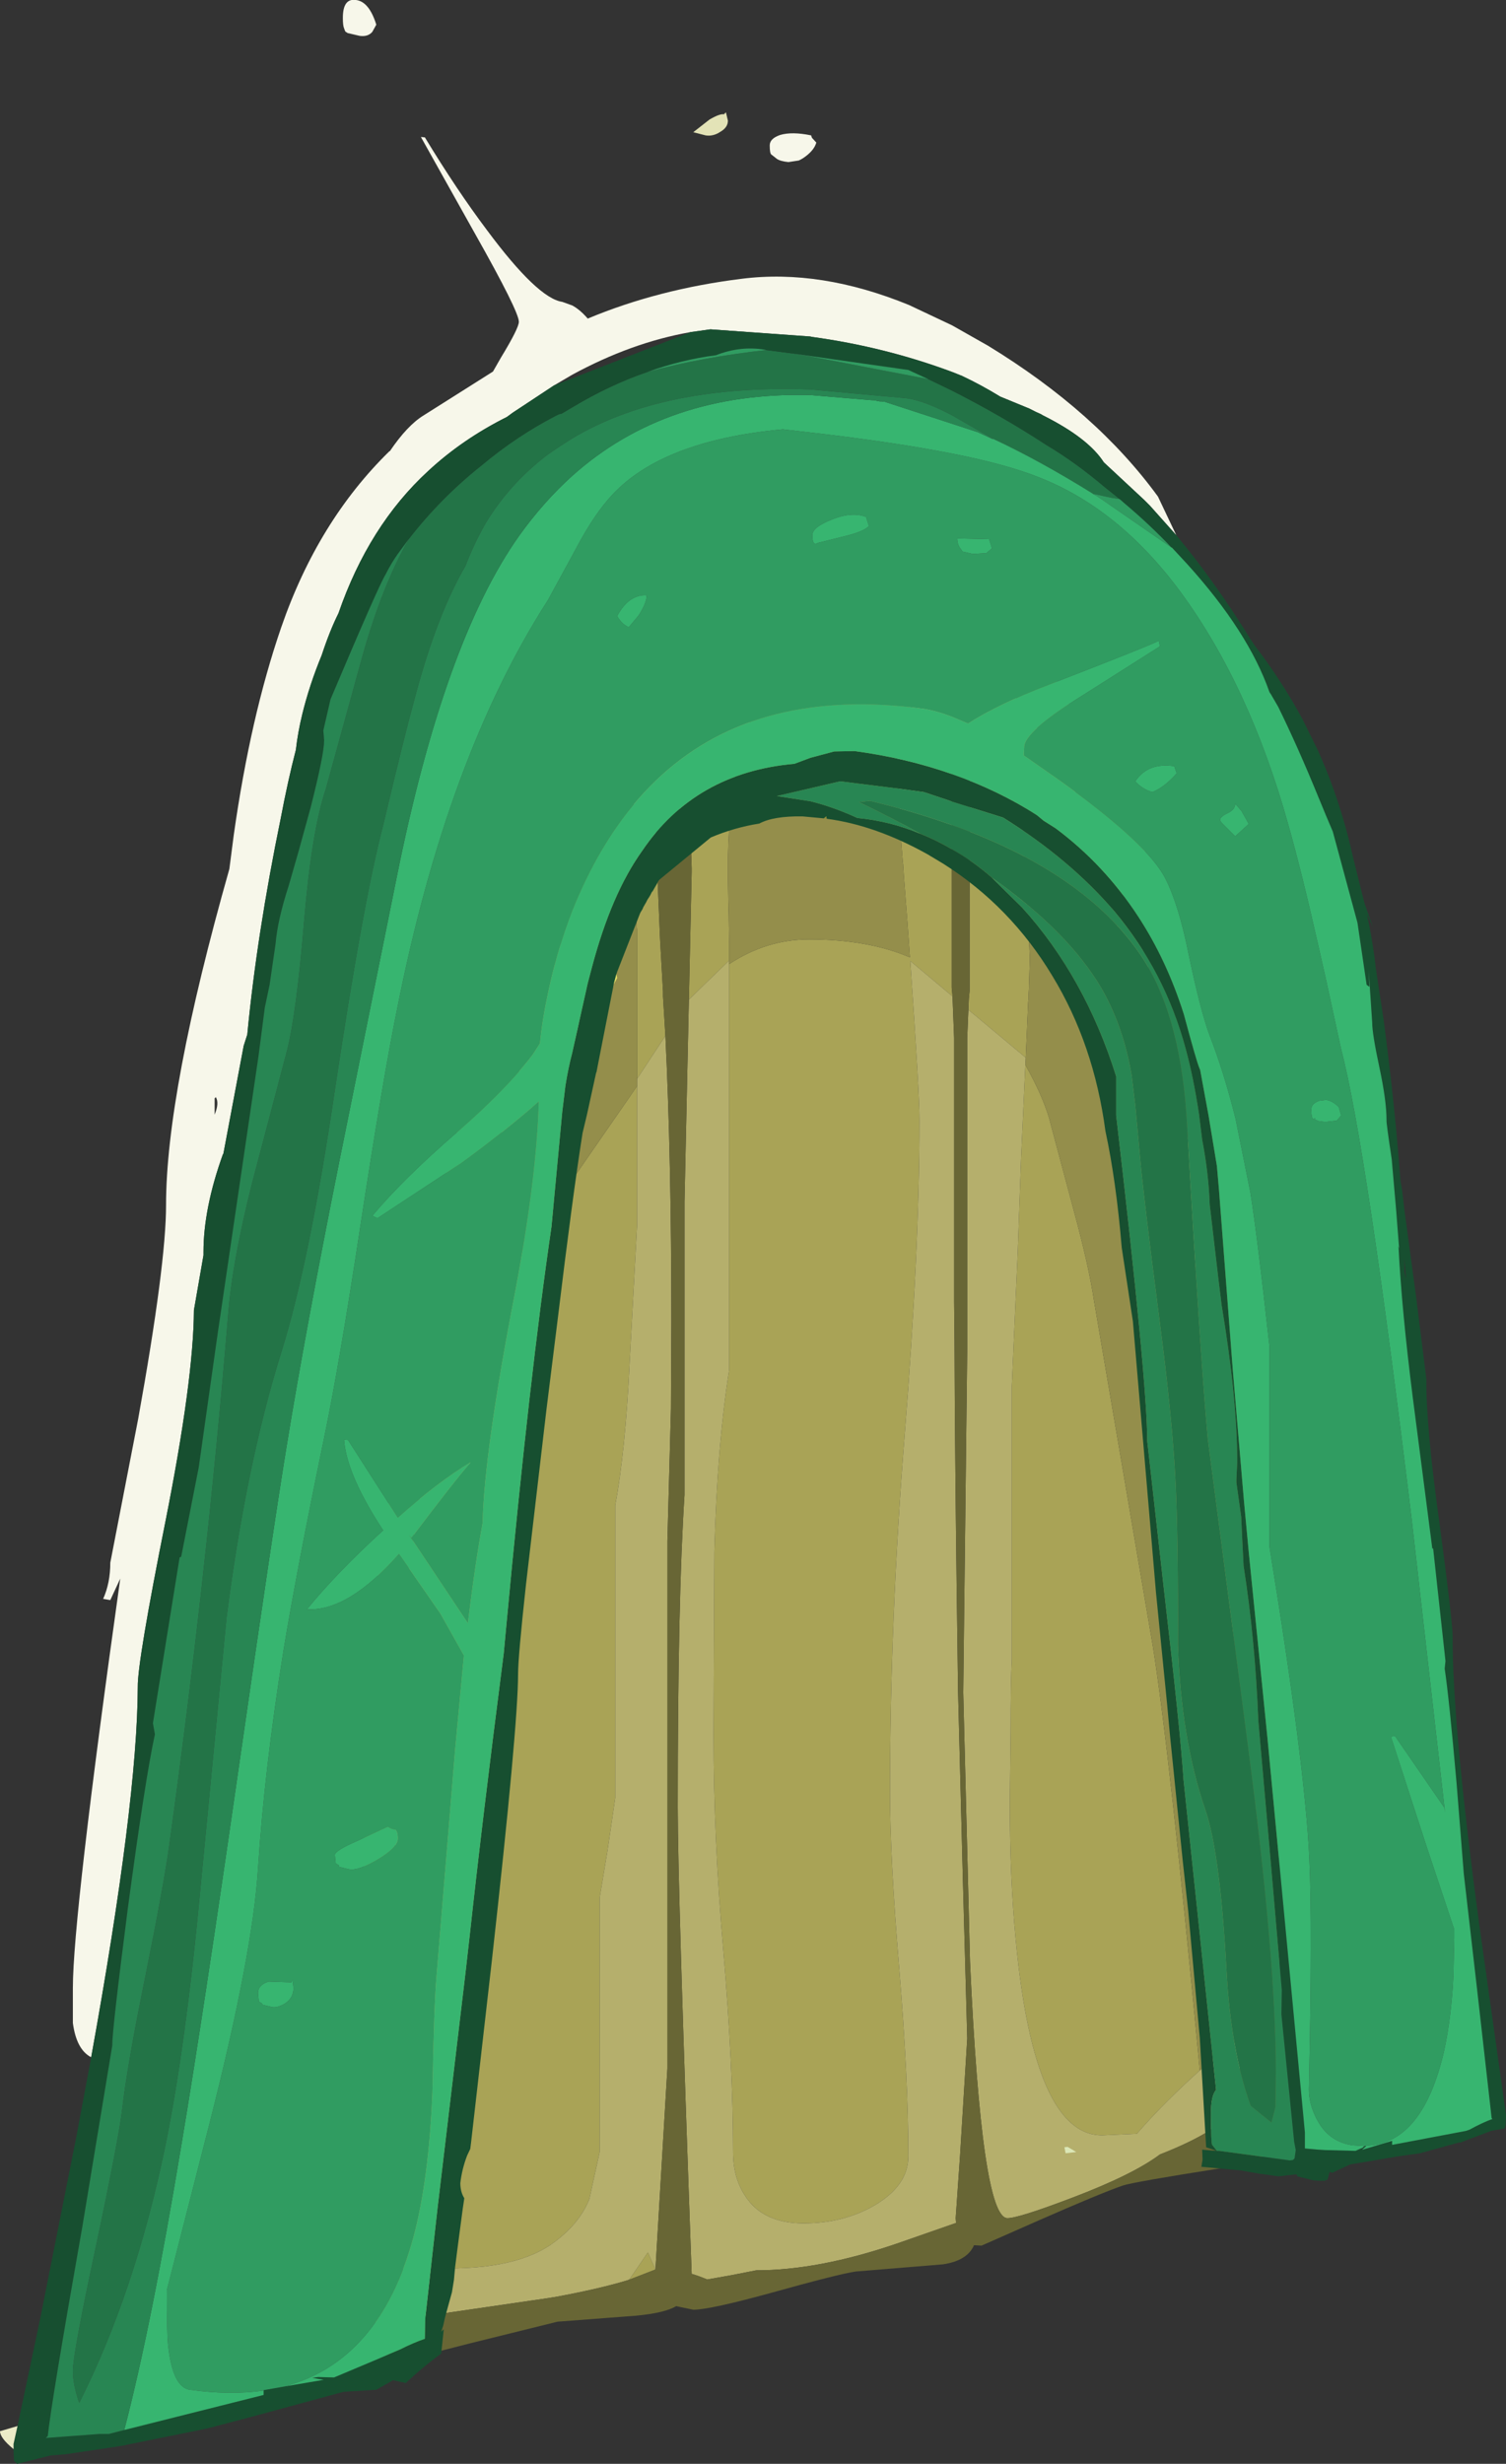 <?xml version="1.0" encoding="UTF-8" standalone="no"?>
<svg xmlns:ffdec="https://www.free-decompiler.com/flash" xmlns:xlink="http://www.w3.org/1999/xlink" ffdec:objectType="frame" height="309.35px" width="189.1px" xmlns="http://www.w3.org/2000/svg">
  <rect width="100%" height="100%" fill="#333333" stroke="none"/>
  <g transform="matrix(1.0, 0.0, 0.0, 1.0, 1.7, 55.55)">
    <use ffdec:characterId="812" height="309.35" transform="matrix(1.0, 0.0, 0.0, 1.0, -1.7, -55.55)" width="189.1" xlink:href="#shape0"/>
  </g>
  <defs>
    <g id="shape0" transform="matrix(1.0, 0.0, 0.0, 1.0, 1.7, 55.55)">
      <path d="M125.9 45.7 Q124.95 43.95 123.95 43.8 123.6 35.75 121.85 31.25 L121.75 30.95 122.55 31.35 122.6 31.2 Q123.2 30.05 123.4 28.8 146.45 57.75 149.55 106.35 L149.8 109.8 148.2 102.75 143.0 85.7 Q139.9 75.5 139.65 68.45 139.55 64.55 138.25 59.7 L135.5 51.0 Q131.2 41.55 126.4 45.25 L125.9 45.7 M111.2 46.75 L117.8 48.15 117.8 68.45 117.9 69.55 112.6 65.1 Q113.75 81.6 113.75 85.15 113.75 101.35 111.9 124.5 110.05 147.7 110.05 169.55 110.05 177.65 111.2 191.5 112.35 205.35 112.35 215.2 112.35 218.85 108.1 221.35 104.2 223.6 99.2 223.6 94.0 223.6 91.8 220.05 90.35 217.8 90.35 214.65 90.35 203.85 89.15 189.65 87.9 175.45 87.9 162.15 L88.0 139.25 Q88.35 126.0 89.85 116.5 L89.85 65.5 Q94.55 62.4 99.9 62.4 107.3 62.4 112.55 64.65 L112.25 60.4 111.8 54.55 111.7 52.95 111.65 52.6 111.6 51.9 111.2 46.75 M120.05 48.8 L120.5 48.95 126.95 51.25 127.6 64.5 127.6 64.55 127.6 64.7 127.6 64.8 127.6 64.95 127.6 65.0 127.6 65.05 127.5 68.3 127.5 68.5 127.45 69.35 127.45 69.65 127.45 69.75 127.45 69.85 127.4 70.25 127.1 77.25 120.7 71.9 119.9 71.25 119.95 69.9 120.05 68.85 120.05 68.45 120.05 48.8 M84.95 47.15 L85.3 46.95 Q87.25 46.0 89.95 47.25 89.7 50.1 89.7 53.45 L89.7 54.5 89.75 57.35 89.8 59.4 89.85 62.8 89.85 65.05 84.8 69.95 85.15 54.0 85.15 53.45 84.95 47.15 M80.7 50.8 L81.15 61.7 81.2 62.7 81.55 68.95 81.55 69.55 81.85 74.5 78.3 79.9 78.3 61.3 78.25 60.85 78.0 56.45 Q79.5 53.0 80.7 50.8 M80.6 229.4 L77.25 230.7 77.5 230.4 79.65 227.25 80.6 229.4 M48.9 229.15 Q48.2 221.25 48.0 211.55 L47.9 187.6 47.95 154.7 Q48.6 145.2 54.35 113.1 55.65 105.9 59.05 94.3 L64.35 75.85 Q65.9 69.95 68.15 64.3 L67.65 68.65 68.0 70.8 Q68.9 72.8 71.9 72.8 L72.2 72.8 Q67.5 79.1 63.95 85.65 58.8 95.05 58.8 99.75 L59.2 101.65 Q60.1 103.4 62.4 103.4 62.7 103.4 77.1 82.55 L78.3 80.8 78.3 98.15 77.35 115.75 Q76.8 126.8 75.55 133.45 L75.55 170.2 74.6 176.7 73.6 182.7 73.6 214.65 72.3 220.55 Q71.0 223.8 67.5 226.25 62.5 229.7 52.05 229.2 L48.9 229.15 M70.0 59.95 Q72.8 53.7 76.55 47.85 L77.75 46.0 77.65 46.2 Q77.7 50.7 77.9 54.3 L77.15 54.7 Q74.35 56.35 71.15 58.95 L70.0 59.95 M77.6 45.15 Q77.3 44.65 77.15 43.95 L77.15 41.0 Q77.15 39.15 77.65 37.45 L77.55 37.9 77.6 45.15 M148.95 204.4 Q144.4 208.5 141.05 212.35 L136.7 212.55 Q128.15 212.55 125.85 188.1 125.1 180.35 125.1 170.8 L125.2 161.9 Q125.2 155.65 125.35 152.75 L125.35 118.45 126.1 101.45 126.5 90.1 127.05 78.15 Q129.55 82.6 130.3 85.85 L133.2 96.7 Q135.0 103.35 135.65 107.65 L139.35 129.35 143.05 151.1 Q145.2 164.55 148.95 204.4" fill="#a9a356" fill-rule="evenodd" stroke="none"/>
      <path d="M121.75 30.95 L121.85 31.25 Q123.6 35.75 123.95 43.8 124.95 43.95 125.9 45.7 L126.8 47.85 126.95 51.25 120.5 48.95 120.05 48.8 120.05 40.75 117.8 39.7 117.8 48.15 111.2 46.75 110.7 40.35 111.7 37.15 112.65 34.1 Q112.65 33.2 110.8 30.35 109.45 28.25 108.35 27.15 L109.1 27.3 113.55 28.4 117.1 29.35 117.2 29.4 120.5 30.45 121.75 30.95 M77.65 37.35 Q78.45 34.45 80.6 31.95 82.95 29.2 86.6 27.65 92.55 25.1 101.85 25.75 L102.05 25.8 103.35 26.05 104.1 26.25 Q93.75 26.7 90.85 40.6 90.25 43.55 89.95 47.25 87.25 46.0 85.3 46.95 L84.95 47.15 84.85 45.45 Q82.8 46.65 80.9 46.7 L80.8 46.7 80.6 46.7 80.7 50.8 Q79.5 53.0 78.0 56.45 L77.9 54.3 Q77.7 50.7 77.65 46.2 L77.75 46.0 78.0 45.65 77.6 45.15 77.55 37.9 77.65 37.45 77.65 37.35 M89.85 65.5 L89.85 116.5 Q88.35 126.0 88.0 139.25 L87.9 162.15 Q87.9 175.45 89.15 189.65 90.35 203.85 90.35 214.65 90.35 217.8 91.8 220.05 94.0 223.6 99.2 223.6 104.2 223.6 108.1 221.35 112.35 218.85 112.35 215.2 112.35 205.35 111.2 191.5 110.05 177.65 110.05 169.55 110.05 147.7 111.9 124.5 113.75 101.35 113.75 85.15 113.75 81.6 112.6 65.1 L117.9 69.55 118.1 74.75 118.1 106.65 118.1 107.2 118.1 107.4 118.1 107.55 118.1 107.7 118.1 107.85 118.15 112.95 Q118.2 129.3 118.6 156.95 L119.2 180.35 119.75 200.4 118.85 215.05 118.3 222.95 118.35 223.55 110.9 226.15 Q101.1 229.5 93.25 229.5 L90.2 230.1 87.1 230.65 Q85.9 230.15 85.15 229.95 83.4 181.65 83.4 171.35 83.4 145.15 84.25 132.15 L84.25 95.35 84.8 69.95 89.85 65.05 89.85 65.5 M119.95 69.9 L119.9 71.25 120.7 71.9 127.1 77.25 127.05 78.15 126.5 90.1 126.1 101.45 125.35 118.45 125.35 152.75 Q125.2 155.65 125.2 161.9 L125.1 170.8 Q125.1 180.35 125.85 188.1 128.15 212.55 136.7 212.55 L141.05 212.35 Q144.4 208.5 148.95 204.4 L152.7 201.1 154.4 199.75 154.35 200.05 153.8 205.95 Q153.8 209.9 149.6 212.3 147.4 213.6 143.95 214.95 140.55 217.5 132.9 220.4 126.2 222.95 124.8 222.95 121.55 222.95 120.1 190.75 L119.25 156.95 119.75 113.85 119.75 107.65 119.75 107.4 119.75 107.15 119.75 74.75 119.95 69.9 M78.3 79.9 L81.85 74.5 Q82.6 89.95 82.6 110.3 L82.55 121.3 82.1 137.95 82.1 204.15 80.6 229.4 79.65 227.25 77.5 230.4 77.25 230.7 Q73.7 231.8 68.0 232.85 L67.65 232.9 67.4 232.95 50.25 235.45 49.55 235.3 48.9 229.15 52.05 229.2 Q62.5 229.7 67.5 226.25 71.0 223.8 72.3 220.55 L73.6 214.65 73.6 182.7 74.6 176.7 75.55 170.2 75.55 133.45 Q76.8 126.8 77.35 115.75 L78.3 98.15 78.3 80.8 78.3 79.9" fill="#b5af6c" fill-rule="evenodd" stroke="none"/>
      <path d="M149.8 109.8 L149.55 106.35 Q146.45 57.75 123.4 28.8 123.2 30.05 122.6 31.2 L122.55 31.35 121.75 30.95 120.5 30.45 117.2 29.4 117.15 28.35 Q117.15 27.0 118.0 24.85 119.0 22.45 120.35 21.1 124.2 17.35 128.25 24.75 130.6 29.5 136.05 39.3 144.6 54.5 147.7 67.8 149.15 74.05 151.95 94.2 155.1 116.95 155.1 125.1 L157.1 149.4 Q159.05 173.05 159.05 185.05 L158.85 198.25 Q158.6 205.75 158.6 213.35 158.6 215.55 151.5 216.7 140.7 218.4 139.3 218.85 136.55 219.8 128.8 223.2 L121.55 226.4 120.6 226.35 Q119.75 228.3 116.7 228.75 L105.75 229.65 Q103.65 229.95 95.05 232.35 87.4 234.45 85.35 234.45 L83.2 234.0 Q81.8 234.85 78.15 235.2 L68.3 235.95 57.4 238.65 47.6 241.15 Q44.6 241.15 44.0 214.45 L44.0 187.6 Q44.0 158.95 44.5 152.95 45.2 144.0 50.7 109.75 53.55 91.1 60.6 70.5 68.15 48.55 76.5 38.65 L77.65 37.35 77.65 37.45 Q77.15 39.15 77.15 41.0 L77.15 43.95 Q77.3 44.65 77.6 45.15 L78.0 45.65 77.75 46.0 76.55 47.85 Q72.8 53.7 70.0 59.95 L68.6 63.2 68.15 64.25 68.15 64.3 Q65.9 69.95 64.35 75.85 L59.05 94.3 Q55.65 105.9 54.35 113.1 48.6 145.2 47.95 154.7 L47.9 187.6 48.0 211.55 Q48.2 221.25 48.9 229.15 L49.55 235.3 50.25 235.45 67.4 232.95 67.65 232.9 68.0 232.85 Q73.7 231.8 77.25 230.7 L80.6 229.4 82.1 204.15 82.1 137.95 82.55 121.3 82.6 110.3 Q82.6 89.95 81.85 74.5 L81.55 69.55 81.55 68.95 81.2 62.7 81.15 61.7 80.7 50.8 80.6 46.7 80.8 46.7 80.9 46.7 Q82.8 46.65 84.85 45.45 L84.95 47.15 85.15 53.45 85.15 54.0 84.8 69.95 84.25 95.35 84.25 132.15 Q83.4 145.15 83.4 171.35 83.4 181.65 85.15 229.95 85.9 230.15 87.1 230.65 L90.2 230.1 93.25 229.5 Q101.1 229.5 110.9 226.15 L118.35 223.55 118.3 222.95 118.85 215.05 119.75 200.4 119.2 180.35 118.6 156.95 Q118.2 129.3 118.15 112.95 L118.1 107.85 118.1 107.7 118.1 107.55 118.1 107.4 118.1 107.2 118.1 106.65 118.1 74.75 117.9 69.55 117.8 68.45 117.8 48.15 117.8 39.7 120.05 40.75 120.05 48.8 120.05 68.45 120.05 68.85 119.95 69.9 119.75 74.75 119.75 107.15 119.75 107.4 119.75 107.65 119.75 113.85 119.25 156.95 120.1 190.75 Q121.55 222.95 124.8 222.95 126.2 222.95 132.9 220.4 140.55 217.5 143.95 214.95 147.4 213.6 149.6 212.3 153.8 209.9 153.8 205.95 L154.35 200.05 154.4 199.75 154.6 196.2 155.1 185.4 Q155.1 172.75 152.7 143.8 L152.65 142.9 152.6 142.5 150.6 119.75 149.8 109.8" fill="#686635" fill-rule="evenodd" stroke="none"/>
      <path d="M125.9 45.7 L126.4 45.25 Q131.2 41.55 135.5 51.0 L138.25 59.7 Q139.55 64.55 139.65 68.45 139.9 75.5 143.0 85.7 L148.2 102.75 149.8 109.8 150.6 119.75 152.6 142.5 152.65 142.9 152.7 143.8 Q155.1 172.75 155.1 185.4 L154.6 196.2 154.4 199.75 152.7 201.1 148.95 204.4 Q145.2 164.55 143.05 151.1 L139.35 129.35 135.65 107.65 Q135.0 103.35 133.2 96.7 L130.3 85.85 Q129.55 82.6 127.05 78.15 L127.1 77.25 127.4 70.25 127.45 69.85 127.45 69.75 127.45 69.65 127.45 69.35 127.5 68.5 127.5 68.3 127.6 65.05 127.6 65.0 127.6 64.95 127.6 64.8 127.6 64.7 127.6 64.55 127.6 64.5 126.95 51.25 126.8 47.85 125.9 45.7 M109.1 27.3 L108.35 27.15 Q109.45 28.25 110.8 30.35 112.65 33.2 112.65 34.1 L111.7 37.15 110.7 40.35 111.2 46.75 111.6 51.9 111.65 52.6 111.7 52.95 111.8 54.55 112.25 60.4 112.55 64.65 Q107.3 62.4 99.9 62.4 94.55 62.4 89.85 65.5 L89.85 65.05 89.85 62.8 89.8 59.4 89.75 57.35 89.7 54.5 89.7 53.45 Q89.7 50.1 89.95 47.25 90.25 43.55 90.85 40.6 93.75 26.7 104.1 26.25 L103.35 26.05 109.1 27.3 M78.0 56.45 L78.25 60.85 78.3 61.3 78.3 79.9 78.3 80.8 77.1 82.55 Q62.7 103.4 62.4 103.4 60.1 103.4 59.2 101.65 L58.8 99.75 Q58.8 95.05 63.95 85.65 67.5 79.1 72.2 72.8 L71.9 72.8 Q68.9 72.8 68.0 70.8 L67.65 68.65 68.15 64.3 68.15 64.25 68.6 63.2 70.0 59.95 71.15 58.95 Q74.35 56.35 77.15 54.7 L77.9 54.3 78.0 56.45" fill="#948e4b" fill-rule="evenodd" stroke="none"/>
      <path d="M41.95 -51.4 L41.65 -51.6 41.5 -52.0 Q41.35 -52.35 41.35 -53.3 41.35 -55.8 43.0 -55.55 44.65 -55.35 45.55 -52.45 L45.05 -51.55 Q44.5 -50.9 43.45 -51.05 L41.95 -51.4 M9.75 202.75 Q7.9 201.8 7.45 198.45 L7.45 194.05 Q7.45 185.05 13.4 142.65 L12.15 145.35 11.25 145.2 Q12.15 143.2 12.15 140.65 L15.65 122.6 Q19.15 103.2 19.15 95.75 19.15 81.6 27.1 53.55 L27.65 49.3 Q29.75 34.45 33.6 23.25 38.2 9.9 47.2 1.1 L47.25 1.1 Q49.45 -2.15 51.5 -3.4 L60.2 -8.9 61.2 -10.65 Q63.45 -14.35 63.45 -15.15 63.45 -16.45 57.95 -26.2 L51.15 -38.35 51.65 -38.3 Q55.65 -31.7 59.45 -26.65 65.8 -18.1 68.9 -17.65 L70.15 -17.2 Q71.1 -16.7 72.1 -15.55 80.95 -19.25 91.45 -20.55 101.35 -21.8 112.45 -17.25 L117.85 -14.7 122.35 -12.15 Q135.95 -3.85 143.7 6.8 L146.0 11.65 142.7 7.95 141.95 7.2 136.9 2.5 Q134.95 -0.55 129.25 -3.4 L129.0 -3.55 Q128.3 -3.85 127.55 -4.25 L123.9 -5.75 Q121.45 -7.25 119.1 -8.35 L117.85 -8.85 Q109.4 -12.0 100.25 -13.25 L100.05 -13.3 87.5 -14.2 85.0 -13.85 Q77.6 -12.55 70.15 -8.5 L67.85 -7.15 62.7 -3.75 61.95 -3.2 Q56.35 -0.4 52.05 3.6 44.6 10.45 40.8 21.45 39.7 23.65 38.7 26.7 37.15 30.45 36.25 34.15 35.7 36.4 35.45 38.6 34.45 42.45 33.55 47.2 30.55 61.8 29.35 74.35 L28.9 75.75 26.35 89.3 26.3 89.35 Q23.85 96.15 23.85 101.65 L23.85 102.05 22.65 108.95 Q22.6 117.7 19.1 135.35 15.55 153.1 15.6 156.25 15.55 170.7 9.75 202.75 M100.8 -37.65 Q100.55 -36.75 99.5 -35.95 99.05 -35.6 98.6 -35.4 L97.3 -35.2 Q96.3 -35.3 95.85 -35.6 L95.6 -35.8 95.15 -36.15 Q94.95 -36.3 94.95 -37.3 94.95 -38.15 96.25 -38.6 97.75 -39.05 100.15 -38.55 L100.25 -38.25 100.8 -37.65 M25.25 82.35 L25.25 84.4 Q25.85 82.95 25.4 82.2 L25.25 82.35" fill="#f7f7ea" fill-rule="evenodd" stroke="none"/>
      <path d="M49.65 12.1 Q53.65 6.95 58.75 2.9 63.1 -0.75 68.0 -3.3 L68.5 -3.55 68.8 -3.6 70.15 -4.4 Q74.9 -7.25 79.6 -8.85 86.4 -10.7 94.5 -11.6 L97.6 -11.2 100.05 -10.8 114.85 -7.95 117.85 -6.5 Q124.15 -3.3 129.65 0.3 133.35 2.5 137.0 5.6 L138.75 7.0 138.85 7.1 137.85 6.95 135.55 6.45 Q128.8 2.25 122.9 -0.5 L117.85 -3.4 Q114.35 -5.25 112.1 -5.55 L100.05 -6.65 Q81.5 -7.3 70.15 -0.5 68.55 0.5 67.05 1.55 62.25 5.2 59.25 10.2 57.75 12.85 56.75 15.5 53.2 21.6 50.5 31.65 48.95 37.3 46.45 47.9 43.9 57.6 40.35 81.3 37.15 103.0 33.6 114.3 29.2 128.4 26.75 147.5 L23.5 181.2 Q21.6 201.65 18.95 214.4 15.2 232.3 8.25 246.15 7.45 243.85 7.45 242.15 7.45 240.0 10.25 226.95 13.25 212.8 13.65 209.2 14.3 203.6 16.55 192.6 18.9 180.95 19.55 176.15 24.3 141.8 26.95 109.5 27.45 102.95 29.95 93.0 L34.25 76.7 Q35.5 72.05 36.5 59.95 37.45 48.75 39.2 43.55 L43.75 27.05 Q46.25 18.05 49.65 12.1 M113.9 49.15 Q110.3 47.15 106.15 45.15 L107.55 45.0 Q113.1 46.35 117.85 48.05 134.5 54.0 141.55 64.4 146.3 71.4 147.25 84.1 L147.35 85.65 Q149.0 114.65 149.95 125.05 L155.05 164.1 Q158.5 190.35 158.5 204.6 L158.45 209.0 157.95 210.95 155.35 208.85 Q152.85 202.0 152.3 191.75 151.5 177.05 149.65 171.7 146.6 162.8 146.2 150.95 146.25 137.5 145.9 130.5 145.55 122.85 143.85 109.85 141.9 94.8 141.45 89.75 L140.85 83.2 140.4 79.5 Q139.4 73.5 136.7 68.7 132.5 61.45 122.85 54.65 120.45 52.55 117.85 51.1 115.9 49.95 113.9 49.15" fill="#237447" fill-rule="evenodd" stroke="none"/>
      <path d="M146.0 11.65 Q150.8 17.4 155.35 24.75 L155.85 25.5 Q159.3 30.0 161.9 34.85 L163.85 38.8 164.8 41.05 Q166.9 46.25 168.2 52.1 L169.3 56.55 169.65 57.9 170.7 60.9 169.95 59.25 Q170.7 62.75 171.05 66.0 L172.05 72.6 Q173.5 83.7 174.15 92.75 L174.35 93.85 174.65 96.4 176.15 107.55 177.4 117.6 Q177.35 123.55 179.05 135.7 180.65 147.7 180.7 149.85 180.65 161.05 184.1 186.5 L187.4 210.0 187.35 211.3 187.2 211.7 185.45 212.0 185.4 212.05 183.8 212.65 183.0 212.95 182.6 213.1 181.7 213.45 181.5 213.45 176.6 214.8 173.8 215.2 169.4 215.95 167.85 216.2 165.6 217.25 165.25 217.15 165.0 218.1 164.65 218.25 163.85 218.25 163.2 218.2 161.2 217.7 161.1 217.45 158.8 217.7 156.7 217.4 156.6 217.4 154.05 216.95 149.15 216.5 149.3 215.6 149.25 214.35 150.35 214.45 151.05 214.5 150.5 214.3 149.75 214.05 148.95 200.3 147.5 184.4 146.8 178.0 146.2 172.1 145.2 162.25 144.85 158.45 143.45 144.4 140.55 110.35 139.15 101.1 Q138.45 92.7 137.1 86.45 135.65 75.55 130.45 67.0 125.2 58.25 116.75 52.9 L114.75 51.7 Q108.2 48.05 102.1 47.25 L102.05 46.95 101.75 47.2 99.05 46.95 Q95.4 46.9 93.65 47.85 90.5 48.35 87.55 49.6 L81.1 54.9 80.95 55.1 80.85 55.3 80.25 56.35 80.15 56.45 80.05 56.65 79.95 56.85 79.8 57.1 79.6 57.4 79.45 57.7 79.05 58.4 79.0 58.55 78.85 58.8 78.7 59.05 78.6 59.3 75.8 66.45 75.7 66.75 75.35 68.05 75.3 68.3 75.3 68.35 73.55 77.25 73.2 79.05 73.15 79.15 72.0 84.4 71.45 86.7 Q70.2 94.6 68.3 110.3 L66.9 121.55 64.35 143.35 Q63.35 152.5 63.35 154.65 63.35 161.15 60.05 190.7 L57.45 213.45 57.35 214.25 56.95 215.1 Q56.3 216.8 56.1 218.55 56.1 219.65 56.6 220.45 L56.4 221.8 55.85 225.95 55.45 229.05 55.3 230.7 55.05 232.25 54.25 235.15 54.15 235.55 53.95 236.45 53.7 237.2 54.0 236.9 54.0 237.1 53.7 239.95 Q52.05 241.15 50.35 242.65 L49.25 243.65 47.65 243.3 45.55 244.5 41.45 244.75 30.05 247.85 24.35 249.35 13.75 251.5 13.2 251.6 6.5 252.6 4.65 252.75 0.45 253.8 0.05 253.4 0.0 251.95 0.0 251.3 0.5 249.05 3.35 235.55 7.9 212.65 9.75 202.75 Q15.55 170.7 15.6 156.25 15.55 153.1 19.1 135.35 22.6 117.7 22.65 108.95 L23.85 102.05 23.85 101.65 Q23.85 96.15 26.3 89.35 L26.35 89.3 28.9 75.75 29.35 74.35 Q30.55 61.8 33.55 47.2 34.45 42.45 35.45 38.6 35.7 36.4 36.25 34.15 37.15 30.45 38.7 26.7 39.7 23.65 40.8 21.45 44.6 10.45 52.05 3.6 56.35 -0.4 61.95 -3.2 L62.7 -3.75 67.85 -7.15 85.0 -13.85 87.5 -14.2 100.05 -13.3 100.25 -13.25 Q109.4 -12.0 117.85 -8.85 L119.1 -8.35 Q121.45 -7.25 123.9 -5.75 L127.55 -4.25 Q128.3 -3.85 129.0 -3.55 L129.25 -3.4 Q134.95 -0.55 136.9 2.5 L141.95 7.2 142.7 7.95 146.0 11.65 M79.6 -8.85 Q74.9 -7.25 70.15 -4.4 L68.8 -3.6 68.5 -3.55 68.0 -3.3 Q63.1 -0.75 58.75 2.9 53.65 6.95 49.65 12.1 L48.25 14.0 Q47.4 15.2 46.7 16.6 45.85 17.95 39.8 32.25 L38.9 36.15 39.0 37.4 Q39.0 39.15 37.3 45.85 L35.8 51.3 34.55 55.65 Q33.15 59.95 32.9 62.95 L32.15 68.1 31.55 70.95 30.75 77.1 25.65 111.75 23.25 128.7 21.05 139.9 20.85 140.0 17.5 160.8 17.75 162.2 Q16.55 167.65 14.35 184.05 12.35 199.55 12.4 201.25 L8.65 223.95 Q4.7 246.3 4.3 250.3 L4.05 250.55 10.75 250.05 11.95 250.05 13.9 249.55 31.4 245.15 31.4 244.6 31.4 244.55 33.95 244.1 38.95 243.25 37.5 243.0 38.25 242.9 40.25 242.95 45.95 240.55 47.2 240.0 48.5 239.45 Q50.3 238.55 51.65 238.1 L51.7 235.5 53.25 221.6 56.75 192.15 57.3 187.3 Q58.85 173.0 61.55 152.05 L61.9 148.3 Q64.8 117.2 67.55 98.45 L68.9 84.05 69.3 80.75 Q69.65 78.55 70.15 76.65 L72.1 67.9 72.6 66.0 Q75.05 56.7 78.95 51.25 85.6 41.45 98.05 40.35 L100.05 39.6 103.05 38.8 105.6 38.75 Q112.2 39.65 117.85 41.65 123.7 43.7 128.5 46.8 L129.35 47.5 130.85 48.45 Q136.95 53.0 141.2 59.5 144.8 65.0 146.95 71.8 148.55 77.75 148.9 78.55 L149.0 78.8 150.05 84.5 151.1 90.85 151.35 93.7 153.1 116.5 154.5 132.95 155.1 139.35 157.45 162.7 162.15 212.2 162.15 214.2 163.85 214.35 163.9 214.35 164.65 214.4 168.5 214.5 169.4 214.1 169.55 213.95 169.65 213.9 170.0 213.85 169.9 213.85 169.4 214.3 169.35 214.35 169.4 214.35 173.1 213.25 173.1 213.75 182.35 212.0 182.8 211.85 Q184.55 210.9 185.7 210.5 L185.6 210.4 183.75 194.05 182.1 179.7 181.2 168.4 Q180.25 157.6 179.7 153.95 L179.8 153.0 178.25 138.85 178.15 138.9 175.7 119.95 Q174.3 108.9 173.9 100.9 L174.0 101.2 173.95 100.8 173.6 96.3 173.05 90.0 Q172.35 85.35 172.4 85.1 172.4 82.65 171.5 78.45 170.6 74.25 170.6 72.85 L170.15 66.15 170.25 68.35 169.9 68.1 168.75 60.3 165.65 48.85 164.8 46.85 164.1 45.15 163.85 44.55 Q161.3 38.3 158.8 33.2 L157.9 31.65 157.7 31.35 Q155.05 23.75 147.35 15.25 L145.45 13.2 145.4 13.2 Q142.65 10.3 139.5 7.65 L139.05 7.25 138.85 7.1 138.75 7.0 137.0 5.6 Q133.35 2.5 129.65 0.3 124.15 -3.3 117.85 -6.5 L114.85 -7.95 112.35 -9.1 97.6 -11.2 94.5 -11.6 94.3 -11.65 Q91.25 -12.15 88.2 -10.95 83.9 -10.4 79.6 -8.85 M174.65 104.15 L174.85 105.0 174.65 102.4 174.65 104.15 M122.85 54.65 L123.1 54.9 126.65 58.4 Q134.55 67.15 138.45 79.6 L138.45 84.5 Q142.35 117.9 142.35 125.35 L144.4 143.6 Q146.55 162.15 146.9 167.85 L149.2 189.7 151.0 206.85 Q150.35 207.55 150.35 209.8 150.35 213.45 150.5 213.75 L151.1 214.5 151.4 214.5 160.25 215.7 160.65 215.65 160.85 215.45 161.0 214.4 160.8 213.35 159.2 197.35 159.25 194.3 157.85 178.1 156.3 160.5 Q155.9 150.3 154.45 141.05 L154.3 138.1 154.15 134.9 153.55 130.6 153.55 130.15 153.65 128.05 Q153.65 120.1 151.7 108.35 L151.3 105.1 150.2 95.7 Q150.05 91.65 149.25 87.55 L148.85 84.3 Q148.15 79.7 147.2 76.2 144.6 66.5 138.25 58.9 132.65 52.35 124.25 47.1 L117.85 45.1 117.15 44.85 114.3 43.9 111.4 43.5 103.8 42.55 95.85 44.4 100.05 45.05 Q102.9 45.75 105.95 47.15 110.1 47.55 113.9 49.15 115.9 49.95 117.85 51.1 120.45 52.55 122.85 54.65" fill="#174f30" fill-rule="evenodd" stroke="none"/>
      <path d="M85.35 -38.95 L87.4 -40.55 Q88.7 -41.3 89.2 -41.2 L89.45 -41.45 89.7 -40.4 Q89.7 -39.55 88.75 -39.0 87.85 -38.4 86.9 -38.55 L85.35 -38.95" fill="#e3e3b7" fill-rule="evenodd" stroke="none"/>
      <path d="M135.55 6.45 L137.85 6.95 138.85 7.1 139.05 7.25 139.5 7.65 Q142.65 10.3 145.4 13.2 L136.5 7.05 136.05 6.75 135.5 6.45 135.55 6.45 M114.85 -7.95 L100.05 -10.8 97.6 -11.2 112.35 -9.1 114.85 -7.95 M94.5 -11.6 Q86.4 -10.7 79.6 -8.85 83.9 -10.4 88.2 -10.95 91.25 -12.15 94.3 -11.65 L94.5 -11.6 M31.4 244.6 Q27.2 245.2 22.15 244.5 19.95 244.2 19.4 238.8 19.25 237.4 19.25 232.0 L24.6 211.1 Q30.05 189.7 30.7 179.0 31.5 166.65 33.9 151.65 35.6 141.4 38.9 125.45 40.85 116.2 43.55 98.4 46.4 79.75 48.15 71.2 54.4 39.55 67.1 19.8 L70.15 14.2 70.8 13.0 Q73.0 8.9 75.2 6.55 81.55 -0.25 96.6 -1.65 L100.05 -1.25 Q110.5 -0.05 117.85 1.4 124.7 2.75 128.8 4.4 138.85 8.35 146.55 18.8 155.2 30.6 160.05 47.95 161.75 53.95 163.85 63.25 L164.8 67.45 166.7 76.2 Q169.85 88.2 175.55 135.15 L179.75 172.05 179.65 171.4 173.45 162.4 172.95 162.5 177.3 175.9 180.9 186.7 180.9 187.75 180.8 192.45 Q180.55 197.65 179.65 201.85 177.0 213.5 170.0 213.85 L169.65 213.9 168.15 213.8 Q165.3 213.4 163.85 210.9 L163.65 210.55 Q162.65 208.65 162.65 206.8 163.1 186.05 162.7 177.7 162.15 165.95 157.7 138.65 L157.7 113.5 Q156.2 99.8 155.3 94.15 L153.45 84.95 Q152.0 79.1 150.15 74.35 149.05 71.4 147.55 64.25 146.3 58.0 144.6 54.7 142.4 50.4 131.5 42.55 L126.85 39.3 126.9 38.25 Q126.9 36.3 134.25 31.75 L143.95 25.6 143.8 24.9 Q142.95 25.4 129.8 30.5 123.65 32.85 119.85 35.3 L117.85 34.45 Q115.9 33.7 114.3 33.45 106.6 32.4 100.05 33.3 82.55 35.65 73.3 52.15 71.55 55.3 70.15 58.8 68.3 63.55 67.15 68.95 66.35 72.65 66.1 75.45 L65.2 76.85 Q61.9 81.2 55.7 86.6 48.95 92.45 45.05 97.1 L45.7 97.4 55.95 90.65 56.05 90.6 Q60.75 87.2 64.85 83.7 L65.95 82.75 Q65.7 92.4 62.9 107.1 59.1 126.75 58.9 135.65 57.9 141.15 57.05 148.25 L56.35 147.2 49.65 137.15 49.95 137.55 Q55.35 130.4 57.4 128.05 53.3 130.5 48.25 135.0 L42.0 125.25 41.5 125.2 Q41.8 129.35 45.9 135.8 L46.45 136.65 46.4 136.6 Q40.55 141.95 36.85 146.5 42.0 146.8 48.4 139.55 L53.6 147.05 56.55 152.3 55.45 164.05 53.1 192.7 Q52.8 196.0 52.6 207.05 52.15 218.15 50.2 225.4 45.95 240.95 33.95 244.1 L31.4 244.55 31.4 244.6 M166.4 83.45 Q165.6 82.65 164.8 82.55 L164.0 82.65 163.85 82.7 Q162.95 83.05 162.95 83.75 162.95 84.8 163.2 84.95 L163.45 84.85 163.4 85.0 163.85 85.2 164.6 85.3 164.8 85.3 166.15 85.15 166.7 84.5 166.4 83.45 M122.15 13.9 L122.85 13.3 122.5 12.15 118.5 12.05 Q118.5 12.9 119.0 13.45 L119.15 13.7 120.45 14.0 122.15 13.9 M107.4 10.5 L107.05 9.35 Q105.25 8.65 102.7 9.7 100.3 10.65 100.3 11.65 100.3 12.7 100.7 12.75 L101.05 12.6 104.65 11.7 Q106.8 11.15 107.4 10.5 M146.05 41.55 L145.75 40.65 Q142.45 40.15 140.85 42.55 141.75 43.55 143.0 43.9 144.5 43.3 146.05 41.55 M151.5 47.4 Q151.5 47.55 151.85 47.9 L153.4 49.45 155.1 47.9 154.2 46.3 153.4 45.35 Q153.4 46.1 152.45 46.55 151.5 47.0 151.5 47.4 M79.5 19.2 Q78.5 19.1 77.5 19.75 76.5 20.45 75.8 21.8 76.35 22.8 77.25 23.2 L78.5 21.7 Q79.5 20.15 79.5 19.2 M35.15 194.05 L35.05 193.05 34.9 193.35 32.05 193.25 Q30.7 193.65 30.7 194.7 L30.8 195.75 31.2 196.0 31.25 196.15 32.5 196.45 Q33.1 196.55 34.0 196.05 35.15 195.35 35.15 194.05 M40.35 177.35 L40.45 178.4 40.85 178.65 40.9 178.85 42.15 179.15 Q43.3 179.35 45.75 177.9 48.25 176.4 48.25 175.3 48.25 174.35 47.9 174.15 47.4 174.1 47.0 173.8 L43.25 175.55 Q40.35 176.8 40.35 177.35" fill="#309c61" fill-rule="evenodd" stroke="none"/>
      <path d="M122.9 -0.5 Q128.8 2.25 135.55 6.45 L135.5 6.45 136.05 6.75 136.5 7.05 145.4 13.2 145.45 13.2 147.35 15.25 Q155.05 23.75 157.7 31.35 L157.9 31.65 158.8 33.2 Q161.3 38.3 163.85 44.55 L164.1 45.15 164.8 46.85 165.65 48.85 168.75 60.3 169.9 68.1 170.25 68.35 170.15 66.15 170.6 72.85 Q170.6 74.25 171.5 78.45 172.4 82.65 172.4 85.1 172.35 85.35 173.05 90.0 L173.6 96.3 173.95 100.8 174.0 101.2 173.9 100.9 Q174.3 108.9 175.7 119.95 L178.15 138.9 178.25 138.85 179.8 153.0 179.7 153.95 Q180.25 157.6 181.2 168.4 L182.1 179.7 183.75 194.05 185.6 210.4 185.7 210.5 Q184.55 210.9 182.8 211.85 L182.35 212.0 173.1 213.75 173.1 213.25 169.4 214.35 169.35 214.35 169.4 214.3 169.9 213.85 170.0 213.85 Q177.0 213.5 179.65 201.85 180.55 197.65 180.8 192.45 L180.9 187.75 180.9 186.7 177.3 175.9 172.95 162.5 173.45 162.4 179.65 171.4 179.75 172.05 175.55 135.15 Q169.85 88.2 166.7 76.2 L164.8 67.45 163.85 63.25 Q161.75 53.95 160.05 47.95 155.2 30.6 146.55 18.8 138.85 8.35 128.8 4.4 124.7 2.75 117.85 1.4 110.5 -0.05 100.05 -1.25 L96.6 -1.65 Q81.55 -0.25 75.2 6.55 73.0 8.9 70.8 13.0 L70.15 14.2 67.1 19.8 Q54.4 39.55 48.15 71.2 46.4 79.75 43.55 98.4 40.85 116.2 38.9 125.45 35.6 141.4 33.9 151.65 31.5 166.65 30.7 179.0 30.05 189.7 24.6 211.1 L19.25 232.0 Q19.25 237.4 19.4 238.8 19.95 244.2 22.15 244.5 27.2 245.2 31.4 244.6 L31.4 245.15 13.9 249.55 Q17.3 236.55 21.1 213.6 23.8 197.5 28.2 166.9 32.75 135.3 34.35 125.65 36.7 111.25 40.95 90.05 L48.1 54.65 Q54.05 25.0 63.5 11.7 66.55 7.45 70.15 4.2 82.0 -6.4 100.05 -5.95 L107.8 -5.3 108.0 -5.3 108.15 -5.25 108.3 -5.25 108.45 -5.2 108.6 -5.2 108.75 -5.15 108.9 -5.15 109.05 -5.15 109.15 -5.1 109.25 -5.1 109.4 -5.1 121.05 -1.3 123.0 -0.4 122.9 -0.5 M33.95 244.1 Q45.95 240.95 50.2 225.4 52.15 218.15 52.6 207.05 52.8 196.0 53.1 192.7 L55.45 164.05 56.55 152.3 53.6 147.05 48.4 139.55 Q42.0 146.8 36.85 146.5 40.55 141.95 46.4 136.6 L46.45 136.65 45.9 135.8 Q41.8 129.35 41.5 125.2 L42.0 125.25 48.25 135.0 Q53.3 130.5 57.4 128.05 55.35 130.4 49.95 137.55 L49.65 137.15 56.35 147.2 57.05 148.25 Q57.9 141.15 58.9 135.65 59.1 126.75 62.9 107.1 65.7 92.4 65.95 82.75 L64.85 83.7 Q60.75 87.2 56.05 90.6 L55.95 90.65 45.7 97.4 45.05 97.1 Q48.95 92.45 55.7 86.6 61.9 81.2 65.2 76.85 L66.1 75.45 Q66.35 72.65 67.15 68.95 68.3 63.55 70.15 58.8 71.55 55.3 73.3 52.15 82.55 35.65 100.05 33.3 106.6 32.4 114.3 33.45 115.9 33.7 117.85 34.45 L119.85 35.3 Q123.65 32.85 129.8 30.5 142.95 25.4 143.8 24.9 L143.95 25.6 134.25 31.75 Q126.9 36.3 126.9 38.25 L126.85 39.3 131.5 42.55 Q142.4 50.4 144.6 54.7 146.3 58.0 147.55 64.25 149.05 71.4 150.15 74.35 152.0 79.1 153.45 84.95 L155.3 94.15 Q156.2 99.8 157.7 113.5 L157.7 138.65 Q162.15 165.95 162.7 177.7 163.1 186.05 162.65 206.8 162.65 208.65 163.65 210.55 L163.85 210.9 Q165.3 213.4 168.15 213.8 L169.65 213.9 169.55 213.95 169.4 214.1 168.5 214.5 164.65 214.4 163.9 214.35 163.85 214.35 162.15 214.2 162.15 212.2 157.45 162.7 155.1 139.35 154.5 132.95 153.1 116.5 151.35 93.7 151.1 90.85 150.05 84.5 149.0 78.8 148.9 78.55 Q148.55 77.75 146.95 71.8 144.8 65.0 141.2 59.5 136.95 53.0 130.85 48.45 L129.35 47.5 128.5 46.8 Q123.7 43.7 117.85 41.65 112.2 39.65 105.6 38.75 L103.05 38.8 100.05 39.6 98.05 40.35 Q85.6 41.45 78.95 51.25 75.05 56.7 72.6 66.0 L72.1 67.9 70.15 76.65 Q69.65 78.55 69.3 80.75 L68.9 84.05 67.55 98.45 Q64.8 117.2 61.9 148.3 L61.55 152.05 Q58.85 173.0 57.3 187.3 L56.75 192.15 53.25 221.6 51.7 235.5 51.65 238.1 Q50.3 238.55 48.5 239.45 L47.2 240.0 45.95 240.55 40.25 242.95 38.25 242.9 37.5 243.0 38.95 243.25 33.95 244.1 M166.4 83.45 L166.7 84.5 166.15 85.15 164.8 85.3 164.6 85.3 163.85 85.2 163.4 85.0 163.45 84.85 163.2 84.95 Q162.95 84.8 162.95 83.75 162.95 83.05 163.85 82.7 L164.0 82.65 164.8 82.55 Q165.6 82.65 166.4 83.45 M122.15 13.9 L120.45 14.0 119.15 13.7 119.0 13.45 Q118.5 12.9 118.5 12.05 L122.5 12.15 122.85 13.3 122.15 13.9 M151.5 47.4 Q151.5 47.0 152.45 46.55 153.4 46.1 153.4 45.35 L154.2 46.3 155.1 47.9 153.4 49.45 151.85 47.9 Q151.5 47.55 151.5 47.4 M146.05 41.55 Q144.5 43.3 143.0 43.9 141.75 43.55 140.85 42.55 142.45 40.15 145.75 40.65 L146.05 41.55 M107.4 10.5 Q106.8 11.15 104.65 11.7 L101.05 12.6 100.7 12.75 Q100.3 12.7 100.3 11.65 100.3 10.65 102.7 9.7 105.25 8.65 107.05 9.35 L107.4 10.5 M79.5 19.2 Q79.5 20.15 78.5 21.7 L77.25 23.2 Q76.35 22.8 75.8 21.8 76.5 20.45 77.5 19.75 78.5 19.1 79.5 19.2 M40.35 177.35 Q40.35 176.8 43.25 175.55 L47.0 173.8 Q47.4 174.1 47.9 174.15 48.25 174.35 48.25 175.3 48.25 176.4 45.75 177.9 43.3 179.35 42.15 179.15 L40.9 178.85 40.85 178.65 40.45 178.4 40.35 177.35 M35.15 194.05 Q35.15 195.35 34.0 196.05 33.1 196.55 32.5 196.45 L31.25 196.15 31.2 196.0 30.8 195.75 30.7 194.7 Q30.7 193.65 32.05 193.25 L34.9 193.35 35.05 193.05 35.15 194.05" fill="#37b570" fill-rule="evenodd" stroke="none"/>
      <path d="M49.65 12.1 Q46.25 18.05 43.75 27.05 L39.2 43.55 Q37.45 48.75 36.5 59.95 35.5 72.05 34.25 76.7 L29.95 93.0 Q27.45 102.95 26.95 109.5 24.3 141.8 19.55 176.15 18.9 180.95 16.55 192.6 14.3 203.6 13.65 209.2 13.25 212.8 10.25 226.95 7.45 240.0 7.45 242.15 7.45 243.85 8.25 246.15 15.2 232.3 18.95 214.4 21.6 201.65 23.5 181.2 L26.75 147.5 Q29.2 128.4 33.6 114.3 37.15 103.0 40.35 81.3 43.9 57.6 46.45 47.9 48.95 37.3 50.5 31.65 53.2 21.6 56.75 15.5 57.75 12.85 59.25 10.2 62.25 5.2 67.05 1.55 68.55 0.5 70.15 -0.5 81.5 -7.3 100.05 -6.65 L112.1 -5.55 Q114.35 -5.25 117.85 -3.4 L122.9 -0.5 123.0 -0.4 121.05 -1.3 109.4 -5.1 109.25 -5.1 109.15 -5.1 109.05 -5.15 108.9 -5.15 108.75 -5.15 108.6 -5.2 108.45 -5.2 108.3 -5.25 108.15 -5.25 108.0 -5.3 107.8 -5.3 100.05 -5.95 Q82.0 -6.4 70.15 4.2 66.55 7.45 63.5 11.7 54.05 25.0 48.1 54.65 L40.95 90.05 Q36.7 111.25 34.35 125.65 32.75 135.3 28.2 166.9 23.8 197.5 21.1 213.6 17.3 236.55 13.9 249.55 L11.95 250.05 10.75 250.05 4.05 250.55 4.3 250.3 Q4.7 246.3 8.65 223.95 L12.4 201.25 Q12.35 199.55 14.35 184.05 16.55 167.65 17.75 162.2 L17.5 160.8 20.85 140.0 21.05 139.9 23.25 128.7 25.65 111.75 30.75 77.1 31.55 70.95 32.15 68.1 32.9 62.95 Q33.15 59.95 34.55 55.65 L35.8 51.3 37.3 45.85 Q39.0 39.15 39.0 37.4 L38.9 36.15 39.8 32.25 Q45.85 17.95 46.7 16.6 47.4 15.2 48.25 14.0 L49.65 12.1 M113.9 49.15 Q110.1 47.55 105.95 47.15 102.9 45.75 100.05 45.05 L95.85 44.4 103.8 42.55 111.4 43.5 114.3 43.9 117.15 44.85 117.85 45.1 124.25 47.1 Q132.65 52.35 138.25 58.9 144.6 66.5 147.2 76.2 148.15 79.7 148.85 84.3 L149.25 87.55 Q150.05 91.65 150.2 95.7 L151.3 105.1 151.7 108.35 Q153.65 120.1 153.65 128.05 L153.55 130.15 153.55 130.6 154.15 134.9 154.3 138.1 154.45 141.05 Q155.9 150.3 156.3 160.5 L157.85 178.1 159.25 194.3 159.2 197.35 160.8 213.35 161.0 214.4 160.85 215.45 160.65 215.65 160.25 215.7 151.4 214.5 151.1 214.5 150.5 213.75 Q150.35 213.45 150.35 209.8 150.35 207.55 151.0 206.85 L149.2 189.7 146.9 167.85 Q146.55 162.15 144.4 143.6 L142.35 125.35 Q142.35 117.9 138.45 84.5 L138.45 79.6 Q134.55 67.15 126.65 58.4 L123.1 54.9 122.85 54.65 Q132.5 61.45 136.7 68.7 139.4 73.5 140.4 79.5 L140.85 83.2 141.45 89.75 Q141.9 94.8 143.85 109.85 145.55 122.85 145.9 130.5 146.25 137.5 146.2 150.95 146.6 162.8 149.65 171.7 151.5 177.05 152.3 191.75 152.85 202.0 155.35 208.85 L157.95 210.95 158.45 209.0 158.5 204.6 Q158.5 190.35 155.05 164.1 L149.95 125.05 Q149.0 114.65 147.35 85.65 L147.25 84.1 Q146.3 71.4 141.55 64.4 134.5 54.0 117.85 48.05 113.1 46.35 107.55 45.0 L106.15 45.15 Q110.3 47.15 113.9 49.15" fill="#288653" fill-rule="evenodd" stroke="none"/>
      <path d="M102.1 47.25 L101.75 47.2 102.05 46.95 102.1 47.25" fill="#8d8b36" fill-rule="evenodd" stroke="none"/>
      <path d="M75.7 66.75 L75.8 67.25 75.35 68.05 75.7 66.75" fill="#e2df65" fill-rule="evenodd" stroke="none"/>
      <path d="M133.45 214.65 L132.1 214.8 131.95 214.05 132.35 214.0 133.45 214.65" fill="#dbe7b6" fill-rule="evenodd" stroke="none"/>
      <path d="M0.0 251.95 Q-1.7 250.55 -1.7 249.7 L0.5 249.05 0.0 251.3 0.0 251.95" fill="#ebebc7" fill-rule="evenodd" stroke="none"/>
    </g>
  </defs>
</svg>
